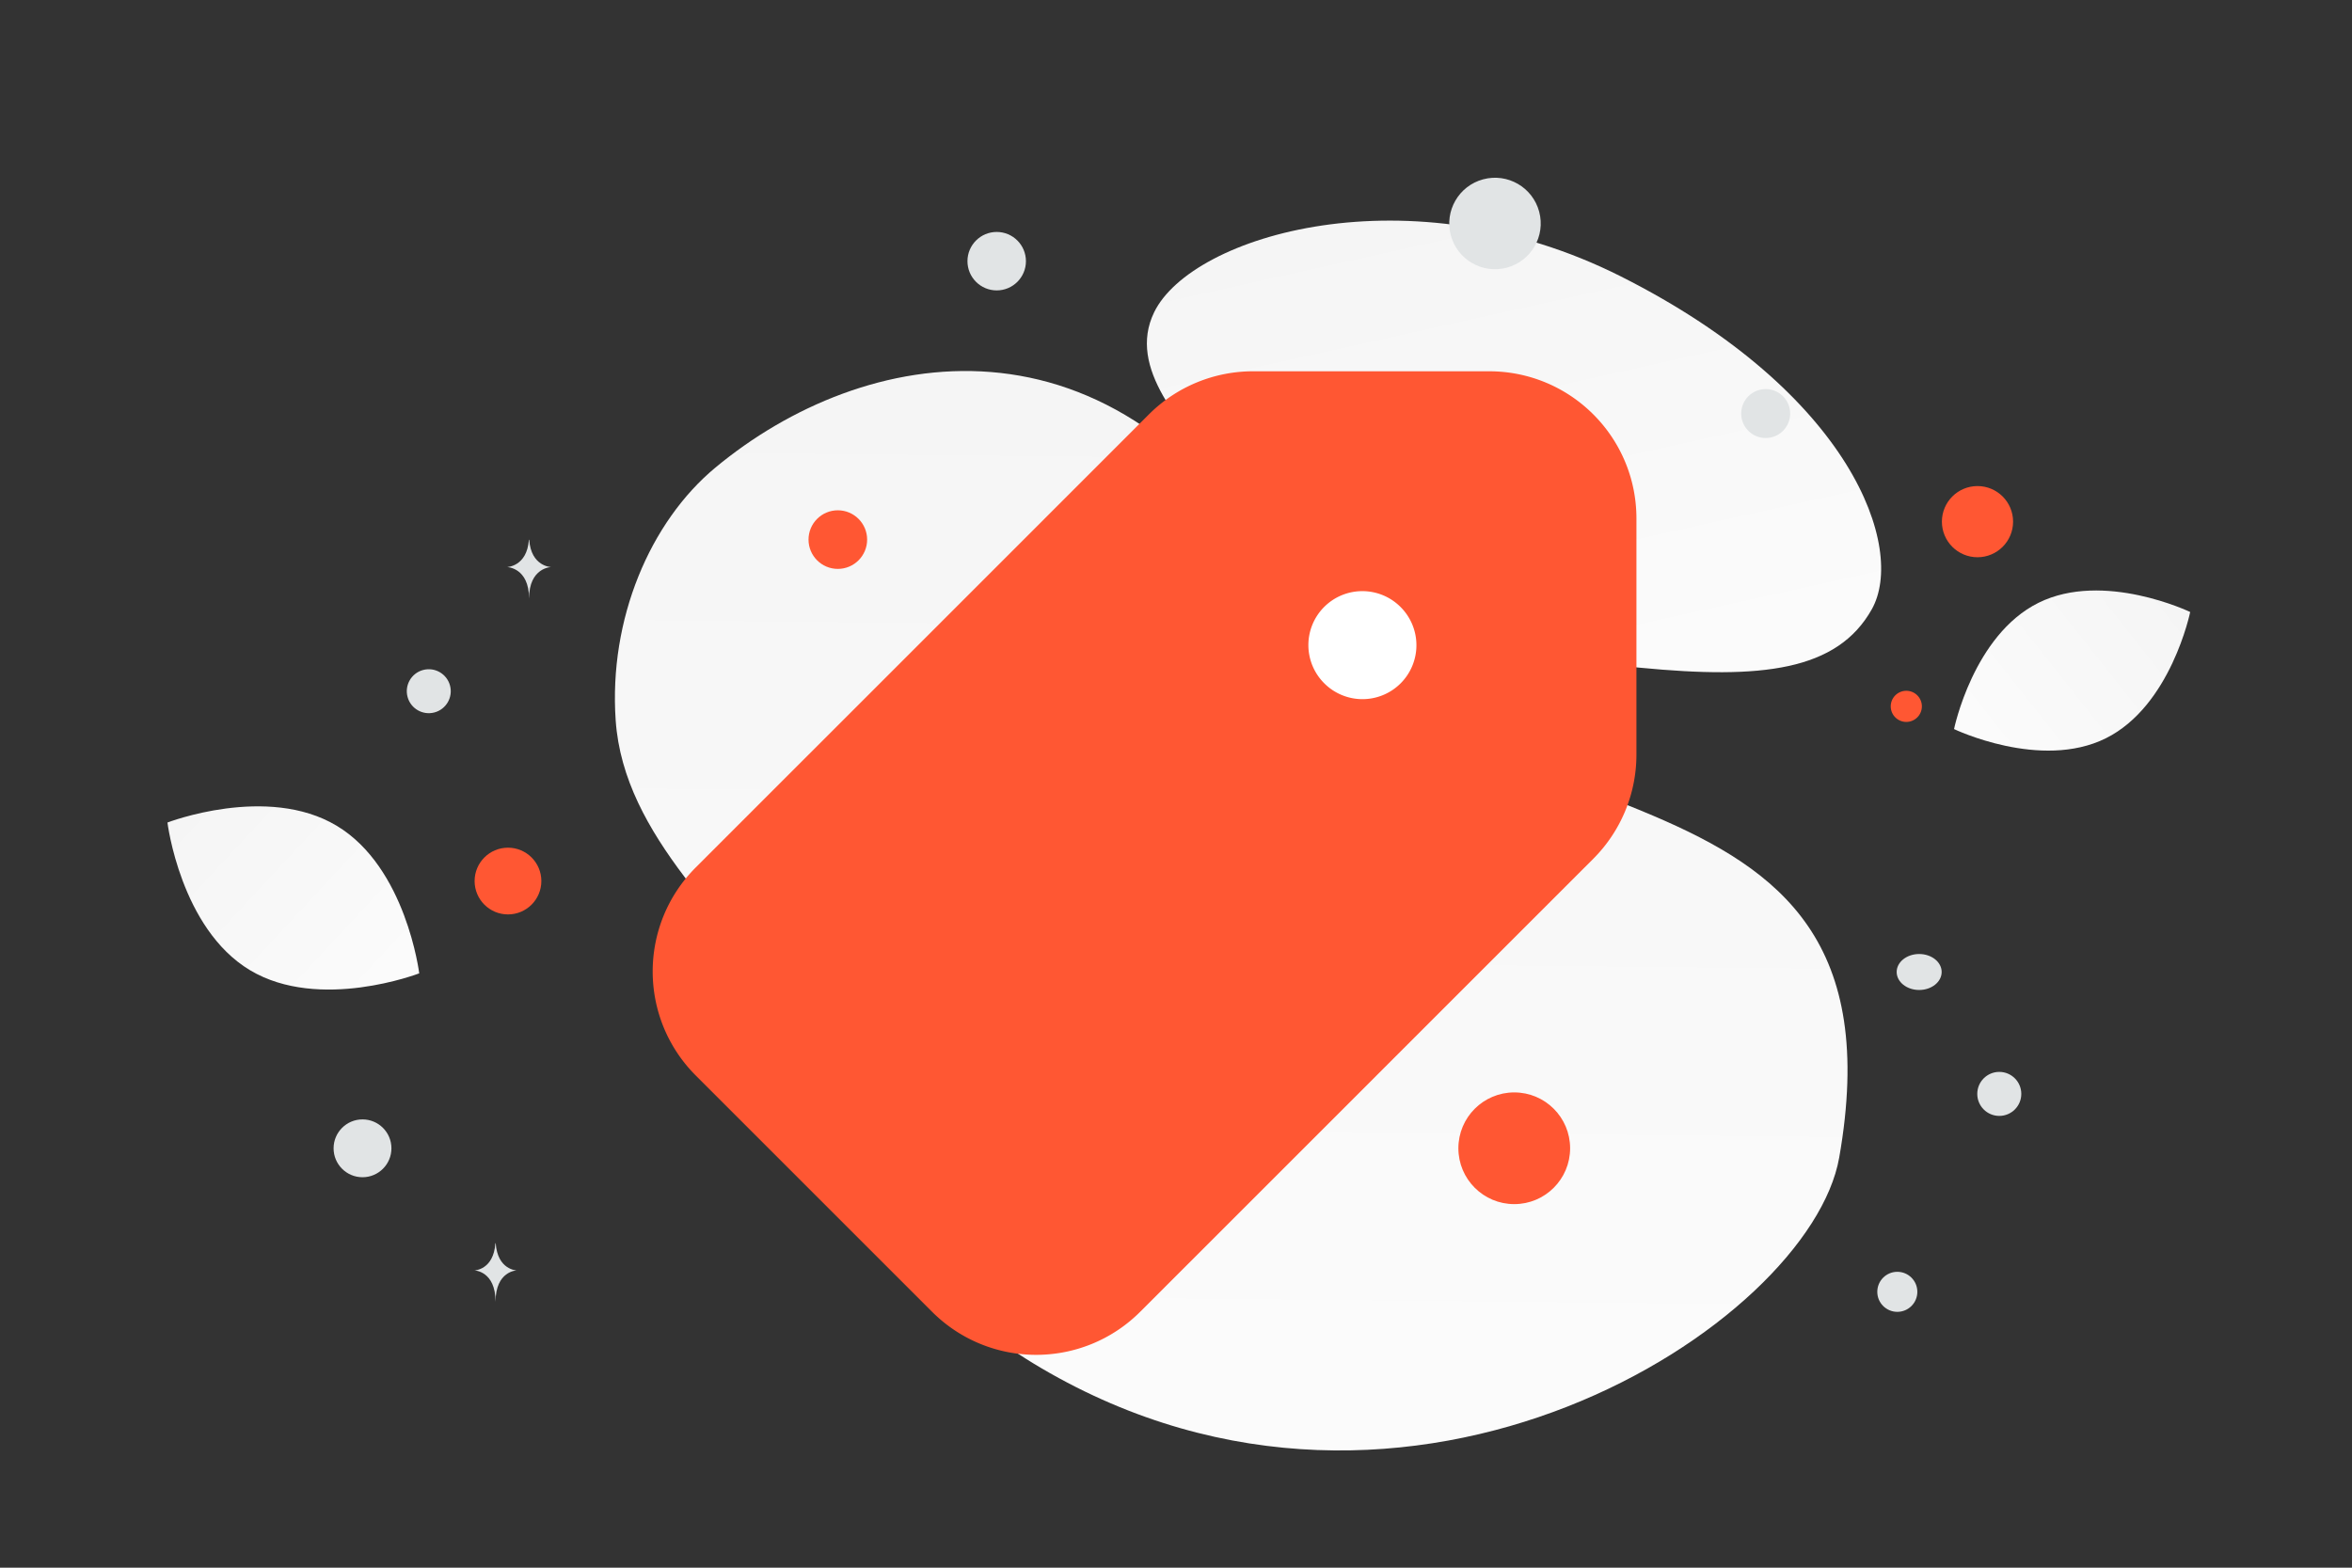 <svg width="900" height="600" viewBox="0 0 900 600" fill="none" xmlns="http://www.w3.org/2000/svg"><rect x="0" y="0" width="900" height="600" fill="#333333" stroke="none"/><path fill="transparent" d="M0 0h900v600H0z"/><path d="M703.779 443.025c-11.235 63.854-164.321 163.422-305.247 80.645-65.543-38.501-51.041-73.749-93.557-134.527-25.343-36.225-66.309-68.685-69.387-113.494-2.665-38.678 13.137-75.914 38.175-96.702 56.312-46.753 152.391-65.398 217.365 43.987 64.974 109.385 241.606 55.403 212.651 220.091z" fill="url(#a)"/><path d="M716.263 233.164c-13.242 23.633-42.243 26.88-88.705 22.389-34.943-3.384-66.807-6.002-101.753-25.055-24.459-13.326-43.821-31.355-57.952-48.867-15.313-18.97-36.687-40.621-26.209-62.13 14.4-29.547 97.67-54.432 178.528-13.737 88.823 44.717 109.045 104.303 96.091 127.4z" fill="url(#b)"/><path d="M805.779 282.574c-24.947 12.374-58.057-3.537-58.057-3.537s7.359-35.968 32.319-48.326c24.946-12.375 58.043 3.52 58.043 3.52s-7.359 35.968-32.305 48.343z" fill="url(#c)"/><path d="M95.663 371.322c26.597 15.941 64.755 1.205 64.755 1.205s-4.989-40.575-31.602-56.497c-26.597-15.941-64.739-1.223-64.739-1.223s4.99 40.575 31.586 56.515z" fill="url(#d)"/><circle cx="756.693" cy="199.652" r="13.621" transform="rotate(180 756.693 199.652)" fill="#ff5733"/><circle cx="579.432" cy="439.475" r="21.379" transform="rotate(180 579.432 439.475)" fill="#ff5733"/><circle cx="320.597" cy="206.52" r="11.213" transform="rotate(180 320.597 206.52)" fill="#ff5733"/><circle r="12.77" transform="matrix(-1 0 0 1 194.38 337.205)" fill="#ff5733"/><circle r="5.959" transform="matrix(-1 0 0 1 729.453 270.344)" fill="#ff5733"/><circle r="7.662" transform="matrix(-1 0 0 1 726.014 494.42)" fill="#E1E4E5"/><circle r="11.067" transform="matrix(-1 0 0 1 138.715 439.494)" fill="#E1E4E5"/><circle r="8.423" transform="matrix(-1 0 0 1 765.032 418.668)" fill="#E1E4E5"/><circle r="9.365" transform="matrix(-1 0 0 1 675.645 158.278)" fill="#E1E4E5"/><circle r="8.409" transform="scale(1 -1) rotate(-75 -90.346 -239.187)" fill="#E1E4E5"/><circle r="11.187" transform="matrix(-1 0 0 1 381.39 99.96)" fill="#E1E4E5"/><ellipse rx="8.605" ry="6.884" transform="matrix(-1 0 0 1 734.374 372.011)" fill="#E1E4E5"/><circle r="17.501" transform="scale(1 -1) rotate(-75 230.296 -415.53)" fill="#E1E4E5"/><path d="M202.381 206.584h.123c.726 10.285 8.375 10.444 8.375 10.444s-8.435.164-8.435 12.049c0-11.885-8.435-12.049-8.435-12.049s7.646-.159 8.372-10.444zm-12.815 269.234h.118c.697 10.255 8.041 10.413 8.041 10.413s-8.098.164-8.098 12.014c0-11.85-8.099-12.014-8.099-12.014s7.341-.158 8.038-10.413z" fill="#E1E4E5"/><path fill-rule="evenodd" clip-rule="evenodd" d="M479.442 155.102h90.394c23.953 0 43.351 19.398 43.351 43.331v90.393a43.399 43.399 0 0 1-12.698 30.654L427.123 492.845c-16.924 16.925-44.361 16.925-61.286 0l-90.393-90.393c-16.924-16.924-16.924-44.362 0-61.286L448.81 167.8a43.347 43.347 0 0 1 30.632-12.698z" fill="#ff5733" stroke="#ff5733" stroke-width="26" stroke-linecap="round" stroke-linejoin="round"/><path d="M526.757 241.53a7.648 7.648 0 0 1 0 10.816 7.646 7.646 0 0 1-10.815 0 7.648 7.648 0 1 1 10.815-10.816" stroke="#fff" stroke-width="26" stroke-linecap="round" stroke-linejoin="round"/><defs><linearGradient id="a" x1="468.575" y1="786.761" x2="479.786" y2="-307.273" gradientUnits="userSpaceOnUse"><stop stop-color="#fff"/><stop offset="1" stop-color="#EEE"/></linearGradient><linearGradient id="b" x1="627.057" y1="386.327" x2="509.028" y2="-144.042" gradientUnits="userSpaceOnUse"><stop stop-color="#fff"/><stop offset="1" stop-color="#EEE"/></linearGradient><linearGradient id="c" x1="709.982" y1="321.174" x2="915.74" y2="158.418" gradientUnits="userSpaceOnUse"><stop stop-color="#fff"/><stop offset="1" stop-color="#EEE"/></linearGradient><linearGradient id="d" x1="198.586" y1="422.634" x2="-15.422" y2="223.792" gradientUnits="userSpaceOnUse"><stop stop-color="#fff"/><stop offset="1" stop-color="#EEE"/></linearGradient></defs></svg>